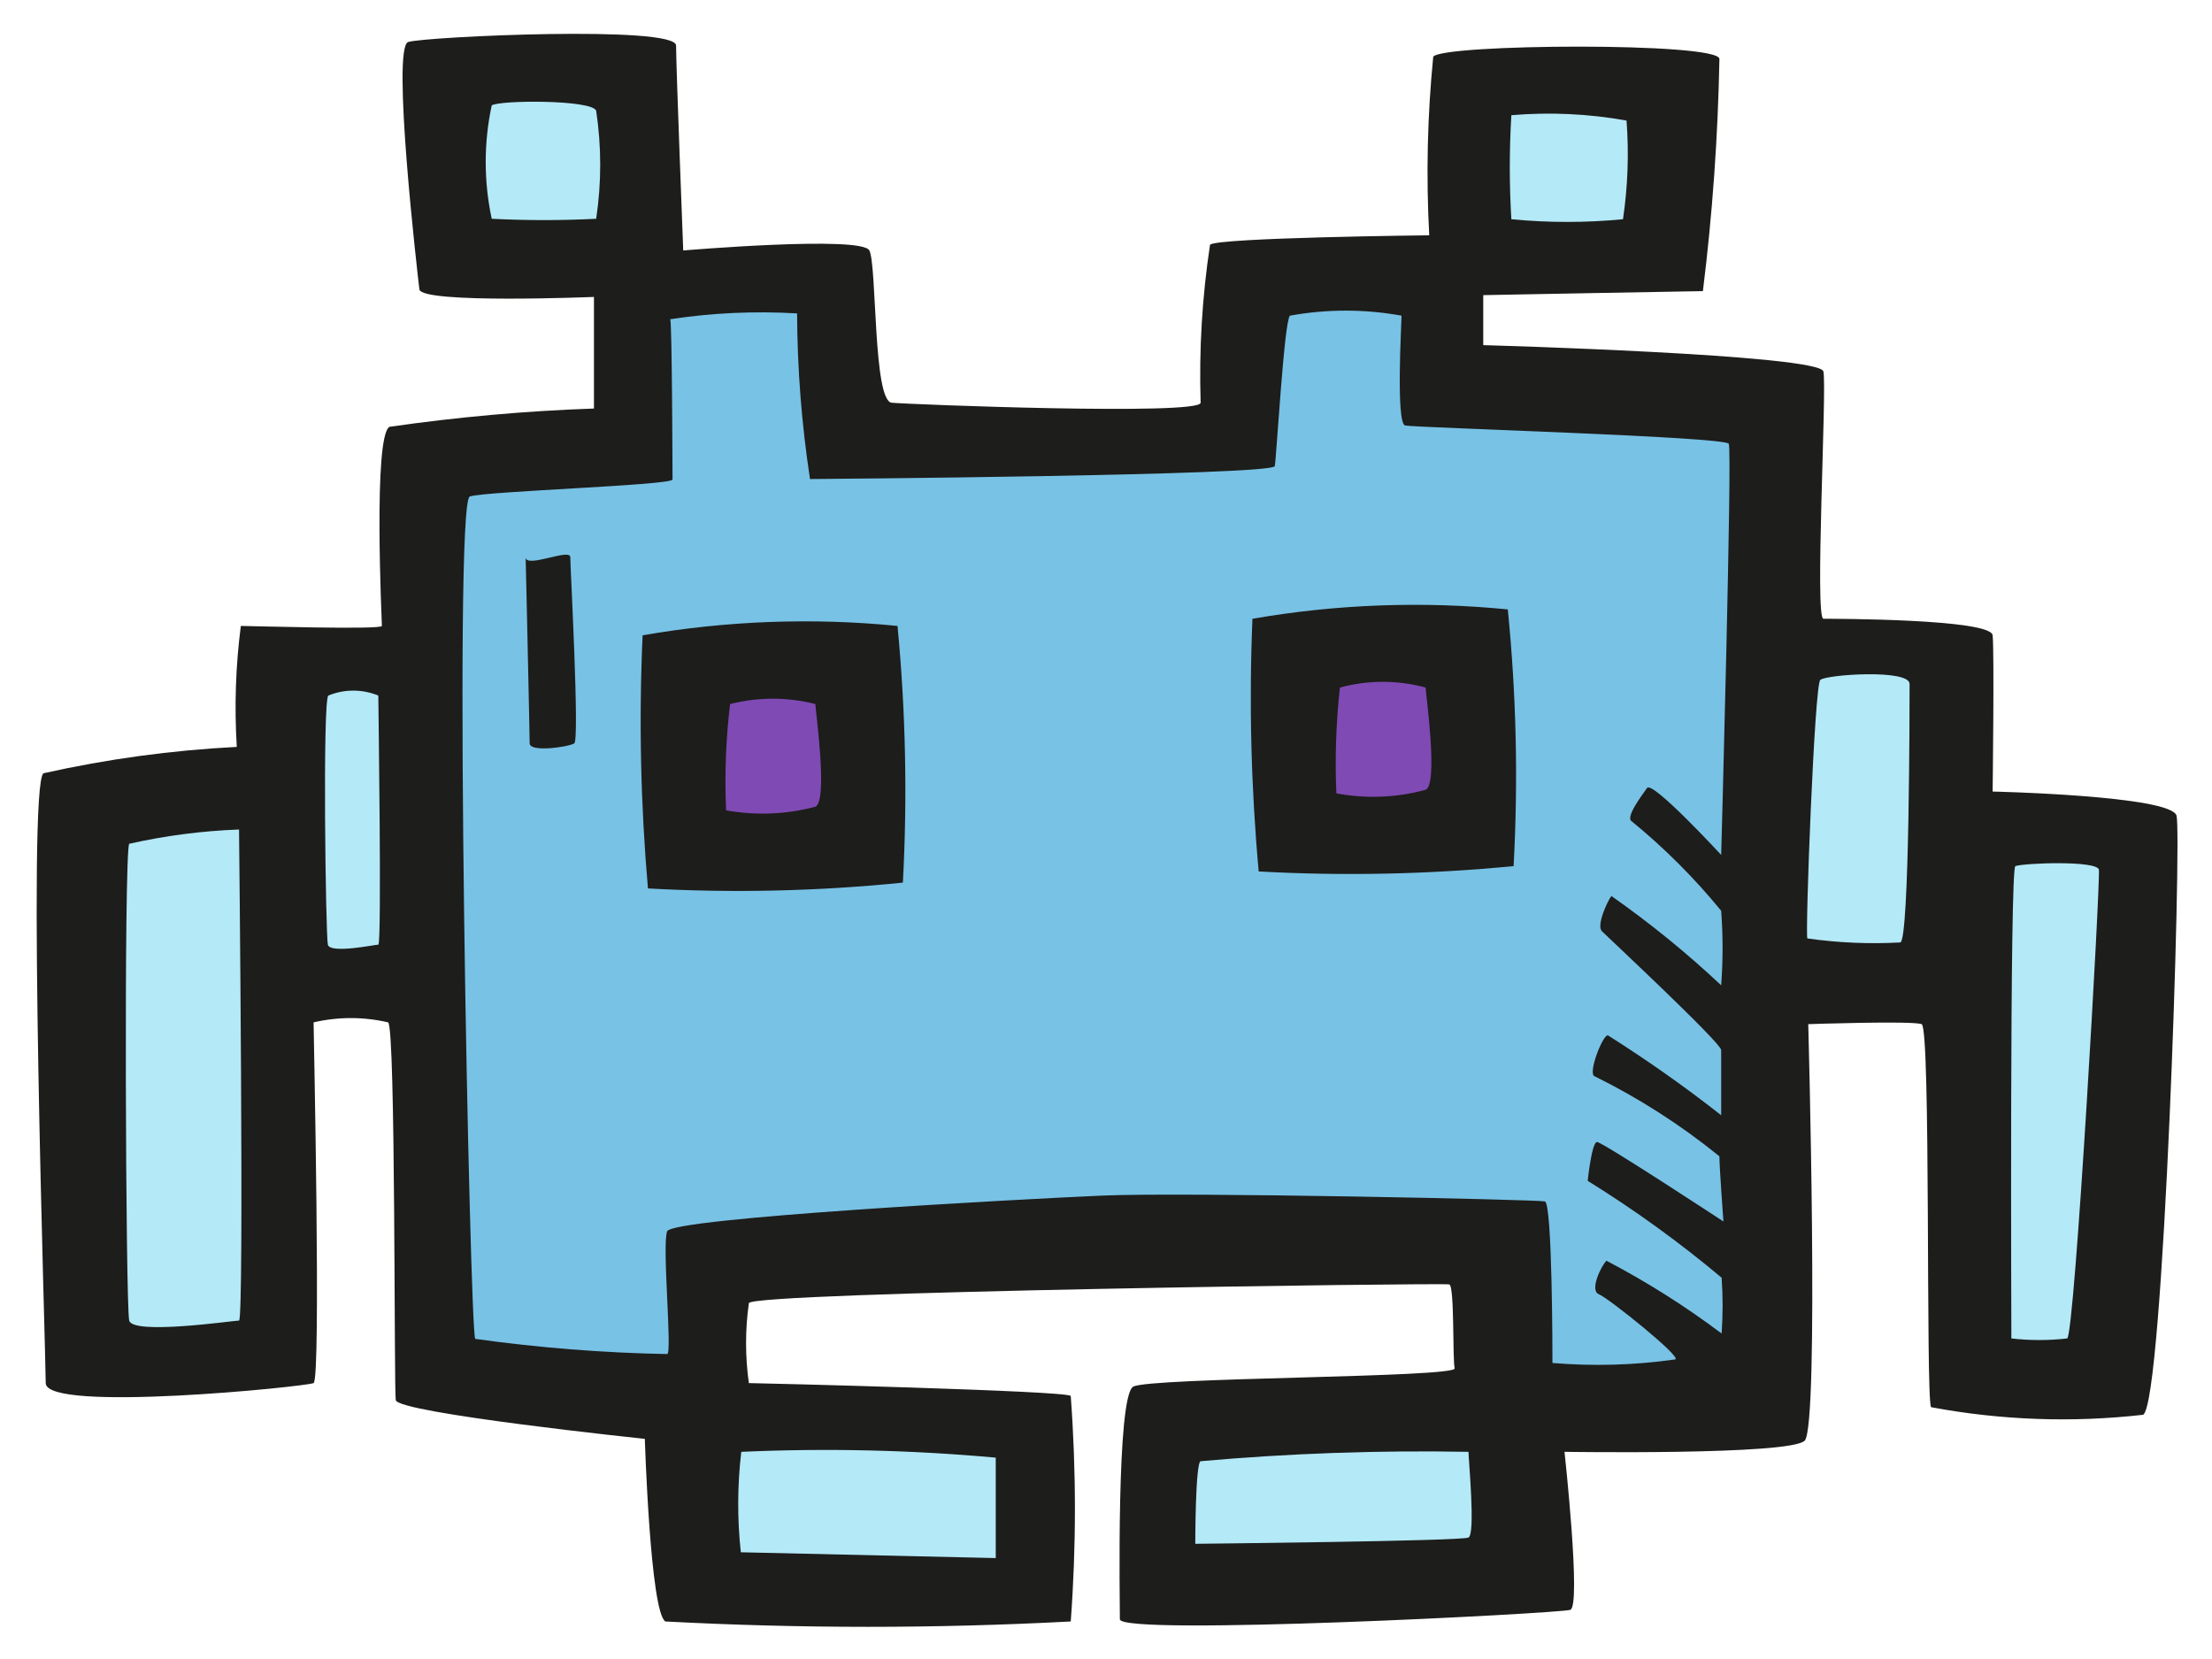<svg width="64" height="48" viewBox="0 0 64 48" fill="none" xmlns="http://www.w3.org/2000/svg">
<path d="M6.851 21.61C6.779 20.443 6.818 19.27 6.968 18.11C7.174 18.11 11.049 18.226 11.049 18.11C11.049 17.994 10.791 12.62 11.269 12.349C13.23 12.066 15.205 11.889 17.185 11.82V8.591C17.185 8.591 12.186 8.797 12.134 8.371C12.083 7.945 11.32 1.37 11.811 1.215C12.302 1.06 19.561 0.724 19.561 1.318C19.561 1.913 19.768 7.247 19.768 7.247C19.768 7.247 24.935 6.808 25.154 7.247C25.374 7.686 25.258 11.6 25.8 11.652C26.343 11.703 34.738 12.026 34.738 11.652C34.69 10.123 34.781 8.592 35.01 7.079C35.268 6.873 41.352 6.808 41.352 6.808C41.259 5.085 41.298 3.358 41.468 1.641C41.726 1.267 49.748 1.215 49.748 1.706C49.706 3.952 49.547 6.194 49.27 8.423C49.05 8.423 42.915 8.539 42.915 8.539V9.986C42.915 9.986 52.654 10.257 52.757 10.748C52.861 11.238 52.499 17.903 52.757 17.903C53.016 17.903 57.601 17.903 57.653 18.381C57.704 18.859 57.653 22.902 57.653 22.902C57.653 22.902 62.819 23.018 62.974 23.6C63.129 24.181 62.6 40.663 62.005 40.934C59.961 41.166 57.893 41.093 55.87 40.714C55.715 40.391 55.87 29.735 55.599 29.632C55.328 29.528 52.318 29.632 52.318 29.632C52.318 29.632 52.641 41.257 52.215 41.683C51.788 42.109 45.266 42.006 45.266 42.006C45.266 42.006 45.756 46.475 45.433 46.578C45.111 46.682 32.401 47.34 32.401 46.85C32.401 46.359 32.297 40.391 32.788 40.12C33.279 39.849 42.153 39.862 42.088 39.59C42.023 39.319 42.088 37.214 41.933 37.162C41.778 37.111 21.667 37.382 21.667 37.705C21.559 38.472 21.559 39.25 21.667 40.017C21.835 40.017 30.928 40.236 30.98 40.391C31.141 42.563 31.141 44.743 30.98 46.914C27.073 47.121 23.158 47.121 19.251 46.914C18.812 46.643 18.657 41.631 18.657 41.631C18.657 41.631 11.501 40.882 11.45 40.508C11.398 40.133 11.45 29.735 11.23 29.58C10.521 29.415 9.783 29.415 9.073 29.58C9.073 29.748 9.293 39.913 9.073 40.017C8.853 40.12 1.323 40.882 1.323 40.017C1.323 39.151 0.78 22.708 1.258 22.373C3.098 21.961 4.969 21.706 6.851 21.61Z" fill="#1D1D1B"/>
<path d="M3.738 24.413C4.783 24.178 5.846 24.04 6.916 24C6.916 24 7.071 38.208 6.916 38.208C6.761 38.208 3.842 38.635 3.738 38.208C3.635 37.782 3.583 24.685 3.738 24.413Z" fill="#B4E9F7"/>
<path d="M9.499 20.125C9.962 19.934 10.482 19.934 10.946 20.125C10.946 20.28 11.049 27.332 10.946 27.332C10.842 27.332 9.551 27.604 9.486 27.332C9.422 27.061 9.331 20.267 9.499 20.125Z" fill="#B4E9F7"/>
<path d="M14.227 3.049C14.459 2.894 17.133 2.881 17.249 3.204C17.405 4.24 17.405 5.294 17.249 6.33C16.242 6.381 15.233 6.381 14.227 6.33C13.995 5.249 13.995 4.13 14.227 3.049Z" fill="#B4E9F7"/>
<path d="M43.728 3.333C44.841 3.239 45.962 3.291 47.061 3.488C47.133 4.441 47.098 5.398 46.958 6.343C45.884 6.447 44.802 6.447 43.728 6.343C43.668 5.341 43.668 4.336 43.728 3.333Z" fill="#B4E9F7"/>
<path d="M19.393 9.236C20.607 9.051 21.836 8.995 23.062 9.068C23.069 10.673 23.194 12.274 23.436 13.86C23.643 13.86 36.831 13.757 36.883 13.486C36.934 13.214 37.154 9.288 37.322 9.133C38.389 8.939 39.483 8.939 40.551 9.133C40.551 9.34 40.383 12.246 40.654 12.31C40.925 12.375 49.916 12.633 50.019 12.84C50.122 13.047 49.799 24.736 49.799 24.736C49.799 24.736 47.81 22.579 47.655 22.799C47.5 23.018 47.009 23.664 47.216 23.767C48.161 24.541 49.026 25.406 49.799 26.351C49.853 27.069 49.853 27.79 49.799 28.508C48.803 27.572 47.741 26.709 46.622 25.924C46.505 26.079 46.182 26.777 46.35 26.945C46.518 27.113 49.799 30.174 49.799 30.381C49.799 30.587 49.799 32.267 49.799 32.267C48.746 31.44 47.651 30.668 46.518 29.954C46.363 29.954 45.924 31.091 46.144 31.143C47.427 31.777 48.636 32.553 49.748 33.455C49.748 33.778 49.864 35.341 49.864 35.341C49.864 35.341 46.363 33.042 46.208 33.042C46.053 33.042 45.937 34.165 45.937 34.165C47.294 35.006 48.589 35.942 49.812 36.968C49.85 37.506 49.85 38.045 49.812 38.583C48.76 37.792 47.646 37.088 46.48 36.477C46.312 36.645 45.989 37.343 46.26 37.446C46.531 37.55 48.688 39.28 48.469 39.332C47.292 39.5 46.101 39.534 44.917 39.435C44.917 39.229 44.917 34.811 44.697 34.76C44.477 34.708 34.261 34.488 31.897 34.592C29.533 34.695 19.458 35.237 19.303 35.625C19.148 36.013 19.458 39.177 19.303 39.177C17.445 39.142 15.59 38.995 13.749 38.738C13.594 38.531 13.103 14.519 13.594 14.364C14.085 14.209 19.458 14.041 19.458 13.873C19.458 13.705 19.445 9.391 19.393 9.236Z" fill="#78C2E5"/>
<path d="M18.593 18.381C21.027 17.959 23.508 17.867 25.968 18.11C26.204 20.578 26.256 23.061 26.123 25.537C23.673 25.785 21.207 25.842 18.747 25.705C18.535 23.27 18.483 20.823 18.593 18.381Z" fill="#1D1D1B"/>
<path d="M21.124 20.37C21.933 20.164 22.782 20.164 23.591 20.37C23.591 20.538 23.966 23.173 23.591 23.341C22.748 23.565 21.866 23.601 21.008 23.445C20.962 22.418 21.001 21.39 21.124 20.37Z" fill="#7F4AB4"/>
<path d="M36.237 17.903C38.676 17.48 41.161 17.389 43.625 17.632C43.872 20.1 43.928 22.583 43.793 25.059C41.342 25.297 38.876 25.349 36.418 25.214C36.197 22.784 36.136 20.341 36.237 17.903Z" fill="#1D1D1B"/>
<path d="M38.768 19.893C39.58 19.672 40.436 19.672 41.248 19.893C41.248 20.048 41.623 22.695 41.248 22.851C40.406 23.081 39.523 23.116 38.665 22.954C38.621 21.932 38.656 20.909 38.768 19.893Z" fill="#7F4AB4"/>
<path d="M15.208 16.121C15.208 16.457 16.5 15.85 16.5 16.121C16.5 16.392 16.771 21.404 16.616 21.507C16.461 21.61 15.325 21.778 15.325 21.507C15.325 21.236 15.208 16.017 15.208 16.121Z" fill="#1D1D1B"/>
<path d="M52.667 19.673C52.822 19.518 55.25 19.35 55.25 19.789C55.25 20.228 55.25 27.268 54.979 27.268C54.082 27.317 53.182 27.278 52.292 27.152C52.227 26.997 52.499 19.789 52.667 19.673Z" fill="#B4E9F7"/>
<path d="M58.311 25.059C58.57 24.969 60.675 24.891 60.727 25.163C60.778 25.434 60.029 38.622 59.81 38.725C59.273 38.787 58.731 38.787 58.195 38.725C58.195 38.725 58.143 25.111 58.311 25.059Z" fill="#B4E9F7"/>
<path d="M21.447 42.006C23.902 41.896 26.362 41.952 28.81 42.174V45.08L21.434 44.912C21.329 43.946 21.334 42.971 21.447 42.006Z" fill="#B4E9F7"/>
<path d="M34.738 42.277C37.315 42.048 39.902 41.958 42.488 42.006C42.488 42.225 42.695 44.383 42.488 44.486C42.282 44.589 34.583 44.667 34.583 44.667C34.583 44.667 34.583 42.329 34.738 42.277Z" fill="#B4E9F7"/>
</svg>
